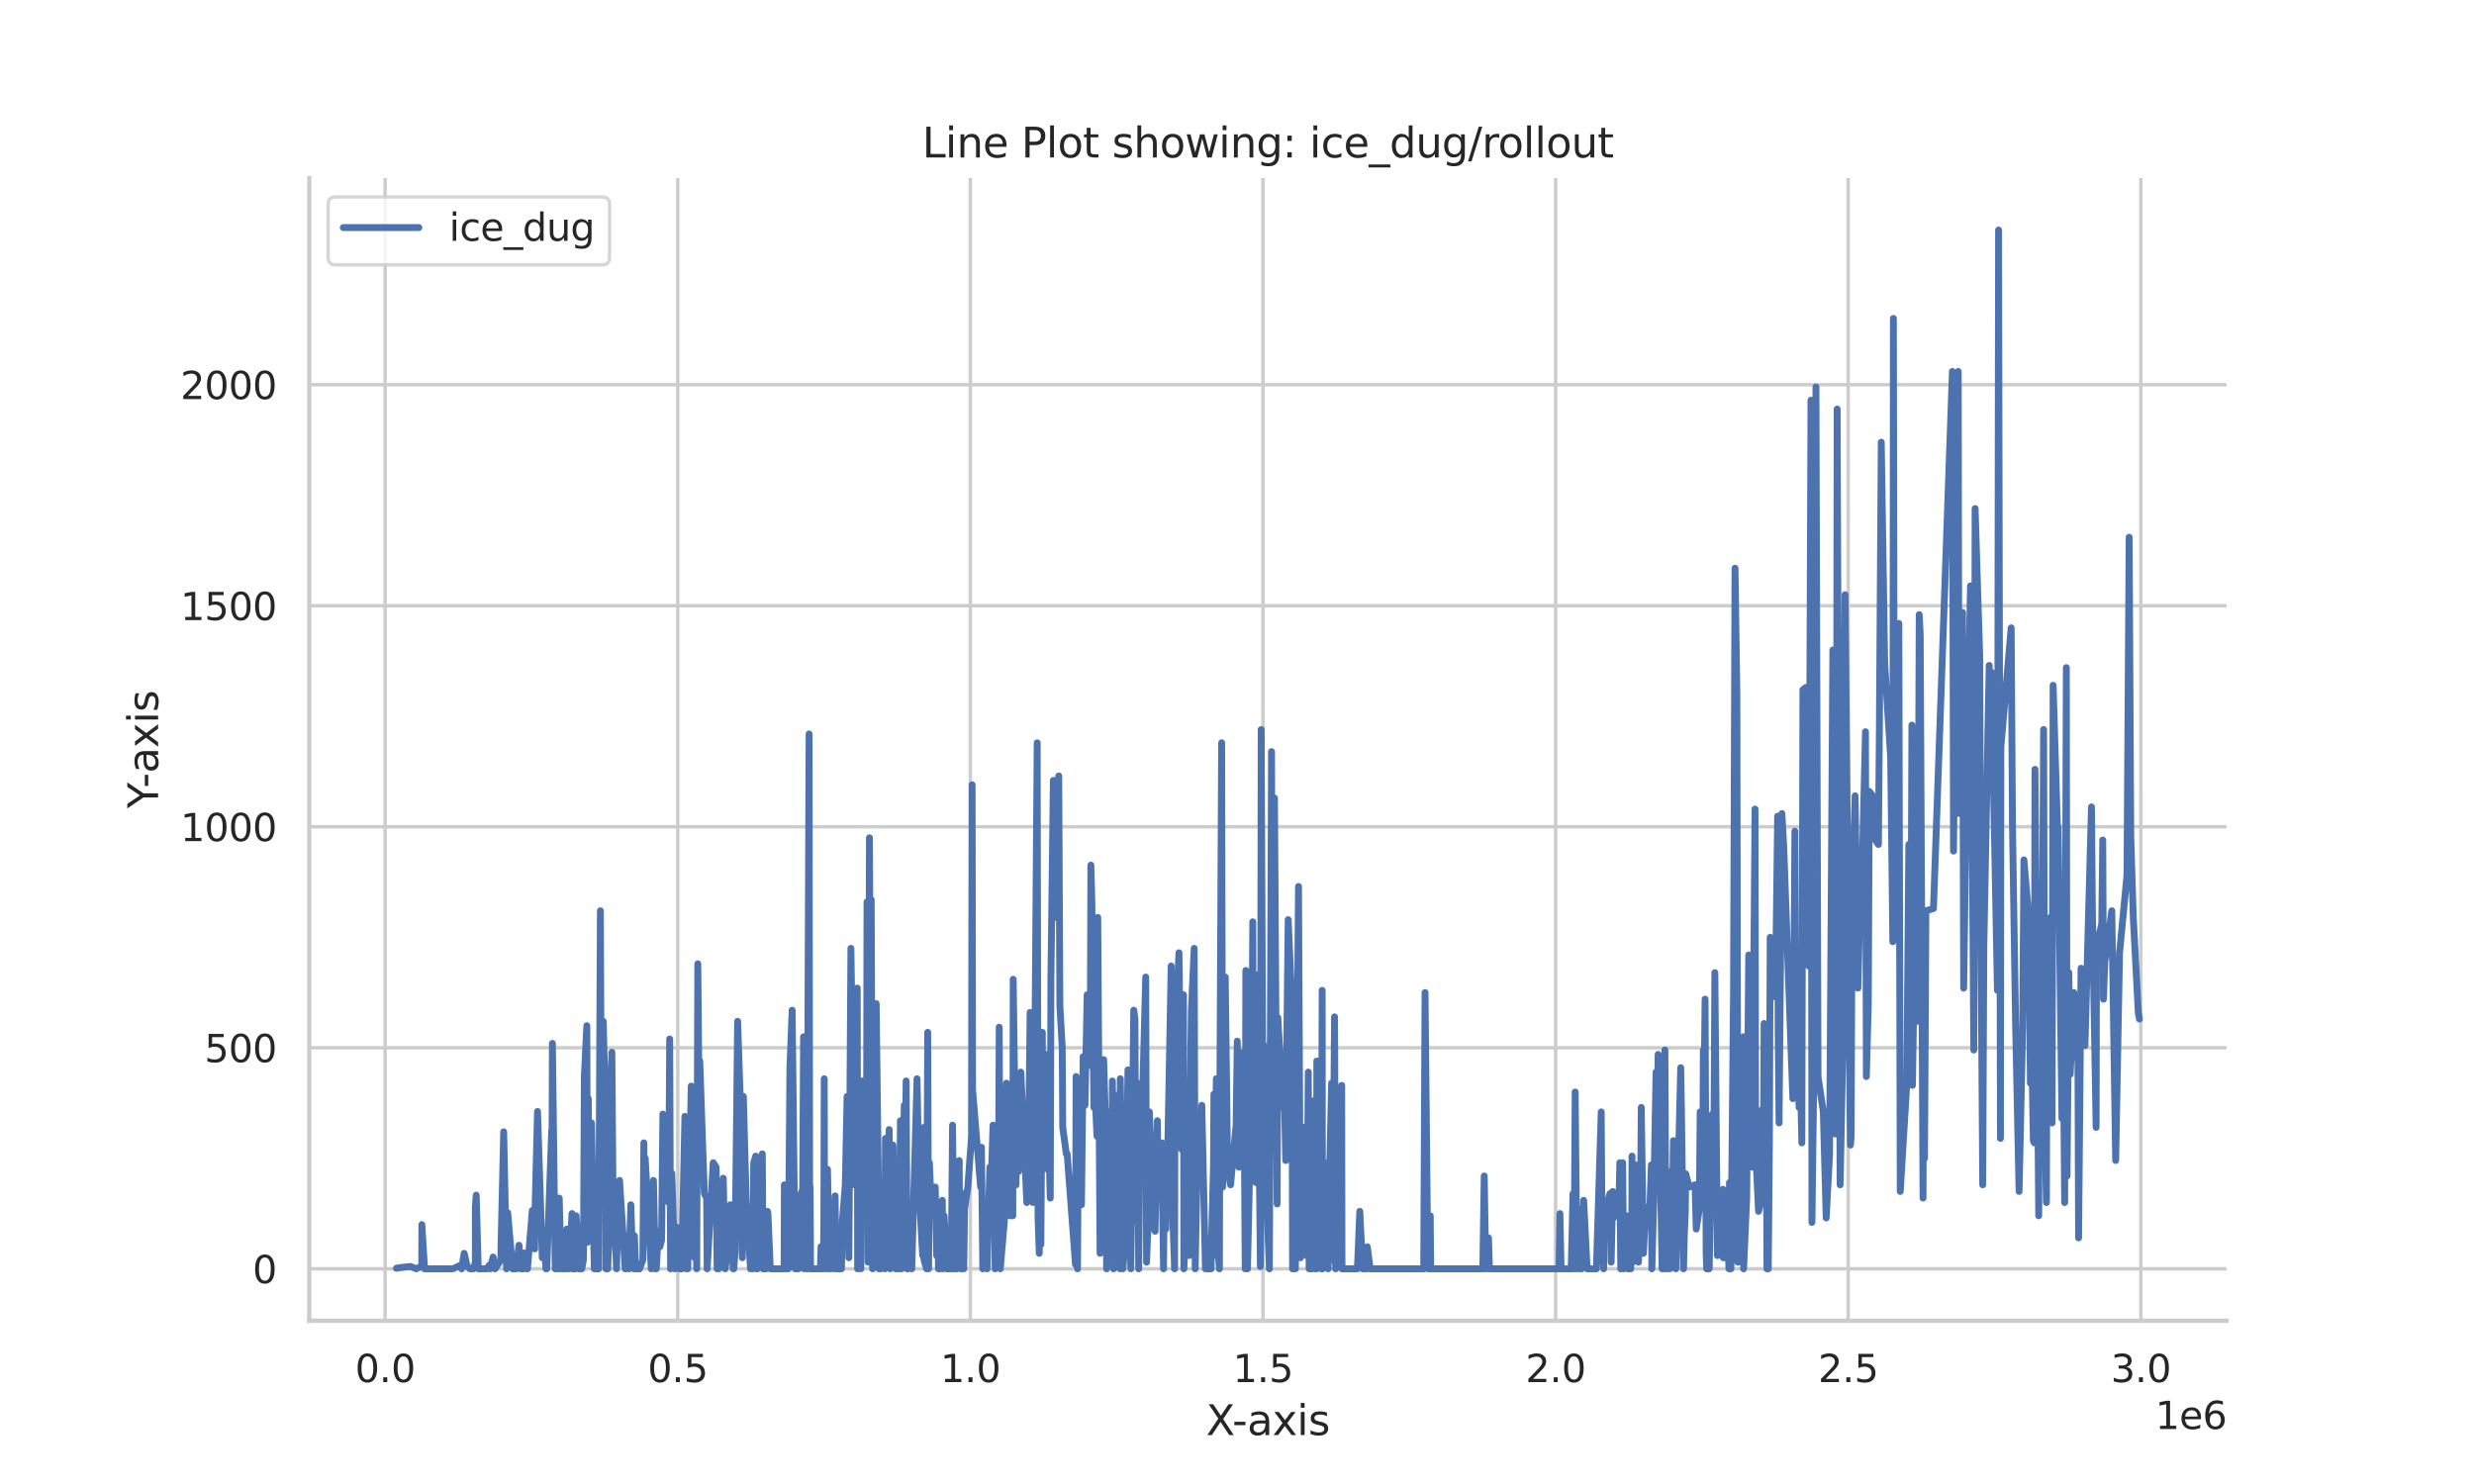 <?xml version="1.0" encoding="utf-8" standalone="no"?>
<!DOCTYPE svg PUBLIC "-//W3C//DTD SVG 1.1//EN"
  "http://www.w3.org/Graphics/SVG/1.1/DTD/svg11.dtd">
<svg xmlns:xlink="http://www.w3.org/1999/xlink" width="720pt" height="432pt" viewBox="0 0 720 432" xmlns="http://www.w3.org/2000/svg" version="1.1">
 <defs>
  <style type="text/css">*{stroke-linejoin: round; stroke-linecap: butt}</style>
 </defs>
 <g id="figure_1">
  <g id="patch_1">
   <path d="M 0 432 
L 720 432 
L 720 0 
L 0 0 
z
" style="fill: #ffffff"/>
  </g>
  <g id="axes_1">
   <g id="patch_2">
    <path d="M 90 384.48 
L 648 384.48 
L 648 51.84 
L 90 51.84 
z
" style="fill: #ffffff"/>
   </g>
   <g id="matplotlib.axis_1">
    <g id="xtick_1">
     <g id="line2d_1">
      <path d="M 112.083 384.48 
L 112.083 51.84 
" clip-path="url(#pdd0e22d03e)" style="fill: none; stroke: #cccccc; stroke-linecap: round"/>
     </g>
     <g id="text_1">
      <!-- 0.0 -->
      <g style="fill: #262626" transform="translate(103.336 402.338) scale(0.11 -0.11)">
       <defs>
        <path id="DejaVuSans-30" d="M 2034 4250 
Q 1547 4250 1301 3770 
Q 1056 3291 1056 2328 
Q 1056 1369 1301 889 
Q 1547 409 2034 409 
Q 2525 409 2770 889 
Q 3016 1369 3016 2328 
Q 3016 3291 2770 3770 
Q 2525 4250 2034 4250 
z
M 2034 4750 
Q 2819 4750 3233 4129 
Q 3647 3509 3647 2328 
Q 3647 1150 3233 529 
Q 2819 -91 2034 -91 
Q 1250 -91 836 529 
Q 422 1150 422 2328 
Q 422 3509 836 4129 
Q 1250 4750 2034 4750 
z
" transform="scale(0.016)"/>
        <path id="DejaVuSans-2e" d="M 684 794 
L 1344 794 
L 1344 0 
L 684 0 
L 684 794 
z
" transform="scale(0.016)"/>
       </defs>
       <use xlink:href="#DejaVuSans-30"/>
       <use xlink:href="#DejaVuSans-2e" x="63.623"/>
       <use xlink:href="#DejaVuSans-30" x="95.41"/>
      </g>
     </g>
    </g>
    <g id="xtick_2">
     <g id="line2d_2">
      <path d="M 197.242 384.48 
L 197.242 51.84 
" clip-path="url(#pdd0e22d03e)" style="fill: none; stroke: #cccccc; stroke-linecap: round"/>
     </g>
     <g id="text_2">
      <!-- 0.5 -->
      <g style="fill: #262626" transform="translate(188.495 402.338) scale(0.11 -0.11)">
       <defs>
        <path id="DejaVuSans-35" d="M 691 4666 
L 3169 4666 
L 3169 4134 
L 1269 4134 
L 1269 2991 
Q 1406 3038 1543 3061 
Q 1681 3084 1819 3084 
Q 2600 3084 3056 2656 
Q 3513 2228 3513 1497 
Q 3513 744 3044 326 
Q 2575 -91 1722 -91 
Q 1428 -91 1123 -41 
Q 819 9 494 109 
L 494 744 
Q 775 591 1075 516 
Q 1375 441 1709 441 
Q 2250 441 2565 725 
Q 2881 1009 2881 1497 
Q 2881 1984 2565 2268 
Q 2250 2553 1709 2553 
Q 1456 2553 1204 2497 
Q 953 2441 691 2322 
L 691 4666 
z
" transform="scale(0.016)"/>
       </defs>
       <use xlink:href="#DejaVuSans-30"/>
       <use xlink:href="#DejaVuSans-2e" x="63.623"/>
       <use xlink:href="#DejaVuSans-35" x="95.41"/>
      </g>
     </g>
    </g>
    <g id="xtick_3">
     <g id="line2d_3">
      <path d="M 282.401 384.48 
L 282.401 51.84 
" clip-path="url(#pdd0e22d03e)" style="fill: none; stroke: #cccccc; stroke-linecap: round"/>
     </g>
     <g id="text_3">
      <!-- 1.0 -->
      <g style="fill: #262626" transform="translate(273.654 402.338) scale(0.11 -0.11)">
       <defs>
        <path id="DejaVuSans-31" d="M 794 531 
L 1825 531 
L 1825 4091 
L 703 3866 
L 703 4441 
L 1819 4666 
L 2450 4666 
L 2450 531 
L 3481 531 
L 3481 0 
L 794 0 
L 794 531 
z
" transform="scale(0.016)"/>
       </defs>
       <use xlink:href="#DejaVuSans-31"/>
       <use xlink:href="#DejaVuSans-2e" x="63.623"/>
       <use xlink:href="#DejaVuSans-30" x="95.41"/>
      </g>
     </g>
    </g>
    <g id="xtick_4">
     <g id="line2d_4">
      <path d="M 367.56 384.48 
L 367.56 51.84 
" clip-path="url(#pdd0e22d03e)" style="fill: none; stroke: #cccccc; stroke-linecap: round"/>
     </g>
     <g id="text_4">
      <!-- 1.5 -->
      <g style="fill: #262626" transform="translate(358.813 402.338) scale(0.11 -0.11)">
       <use xlink:href="#DejaVuSans-31"/>
       <use xlink:href="#DejaVuSans-2e" x="63.623"/>
       <use xlink:href="#DejaVuSans-35" x="95.41"/>
      </g>
     </g>
    </g>
    <g id="xtick_5">
     <g id="line2d_5">
      <path d="M 452.719 384.48 
L 452.719 51.84 
" clip-path="url(#pdd0e22d03e)" style="fill: none; stroke: #cccccc; stroke-linecap: round"/>
     </g>
     <g id="text_5">
      <!-- 2.0 -->
      <g style="fill: #262626" transform="translate(443.972 402.338) scale(0.11 -0.11)">
       <defs>
        <path id="DejaVuSans-32" d="M 1228 531 
L 3431 531 
L 3431 0 
L 469 0 
L 469 531 
Q 828 903 1448 1529 
Q 2069 2156 2228 2338 
Q 2531 2678 2651 2914 
Q 2772 3150 2772 3378 
Q 2772 3750 2511 3984 
Q 2250 4219 1831 4219 
Q 1534 4219 1204 4116 
Q 875 4013 500 3803 
L 500 4441 
Q 881 4594 1212 4672 
Q 1544 4750 1819 4750 
Q 2544 4750 2975 4387 
Q 3406 4025 3406 3419 
Q 3406 3131 3298 2873 
Q 3191 2616 2906 2266 
Q 2828 2175 2409 1742 
Q 1991 1309 1228 531 
z
" transform="scale(0.016)"/>
       </defs>
       <use xlink:href="#DejaVuSans-32"/>
       <use xlink:href="#DejaVuSans-2e" x="63.623"/>
       <use xlink:href="#DejaVuSans-30" x="95.41"/>
      </g>
     </g>
    </g>
    <g id="xtick_6">
     <g id="line2d_6">
      <path d="M 537.878 384.48 
L 537.878 51.84 
" clip-path="url(#pdd0e22d03e)" style="fill: none; stroke: #cccccc; stroke-linecap: round"/>
     </g>
     <g id="text_6">
      <!-- 2.5 -->
      <g style="fill: #262626" transform="translate(529.131 402.338) scale(0.11 -0.11)">
       <use xlink:href="#DejaVuSans-32"/>
       <use xlink:href="#DejaVuSans-2e" x="63.623"/>
       <use xlink:href="#DejaVuSans-35" x="95.41"/>
      </g>
     </g>
    </g>
    <g id="xtick_7">
     <g id="line2d_7">
      <path d="M 623.037 384.48 
L 623.037 51.84 
" clip-path="url(#pdd0e22d03e)" style="fill: none; stroke: #cccccc; stroke-linecap: round"/>
     </g>
     <g id="text_7">
      <!-- 3.0 -->
      <g style="fill: #262626" transform="translate(614.29 402.338) scale(0.11 -0.11)">
       <defs>
        <path id="DejaVuSans-33" d="M 2597 2516 
Q 3050 2419 3304 2112 
Q 3559 1806 3559 1356 
Q 3559 666 3084 287 
Q 2609 -91 1734 -91 
Q 1441 -91 1130 -33 
Q 819 25 488 141 
L 488 750 
Q 750 597 1062 519 
Q 1375 441 1716 441 
Q 2309 441 2620 675 
Q 2931 909 2931 1356 
Q 2931 1769 2642 2001 
Q 2353 2234 1838 2234 
L 1294 2234 
L 1294 2753 
L 1863 2753 
Q 2328 2753 2575 2939 
Q 2822 3125 2822 3475 
Q 2822 3834 2567 4026 
Q 2313 4219 1838 4219 
Q 1578 4219 1281 4162 
Q 984 4106 628 3988 
L 628 4550 
Q 988 4650 1302 4700 
Q 1616 4750 1894 4750 
Q 2613 4750 3031 4423 
Q 3450 4097 3450 3541 
Q 3450 3153 3228 2886 
Q 3006 2619 2597 2516 
z
" transform="scale(0.016)"/>
       </defs>
       <use xlink:href="#DejaVuSans-33"/>
       <use xlink:href="#DejaVuSans-2e" x="63.623"/>
       <use xlink:href="#DejaVuSans-30" x="95.41"/>
      </g>
     </g>
    </g>
    <g id="text_8">
     <!-- X-axis -->
     <g style="fill: #262626" transform="translate(351.005 417.744) scale(0.12 -0.12)">
      <defs>
       <path id="DejaVuSans-58" d="M 403 4666 
L 1081 4666 
L 2241 2931 
L 3406 4666 
L 4084 4666 
L 2584 2425 
L 4184 0 
L 3506 0 
L 2194 1984 
L 872 0 
L 191 0 
L 1856 2491 
L 403 4666 
z
" transform="scale(0.016)"/>
       <path id="DejaVuSans-2d" d="M 313 2009 
L 1997 2009 
L 1997 1497 
L 313 1497 
L 313 2009 
z
" transform="scale(0.016)"/>
       <path id="DejaVuSans-61" d="M 2194 1759 
Q 1497 1759 1228 1600 
Q 959 1441 959 1056 
Q 959 750 1161 570 
Q 1363 391 1709 391 
Q 2188 391 2477 730 
Q 2766 1069 2766 1631 
L 2766 1759 
L 2194 1759 
z
M 3341 1997 
L 3341 0 
L 2766 0 
L 2766 531 
Q 2569 213 2275 61 
Q 1981 -91 1556 -91 
Q 1019 -91 701 211 
Q 384 513 384 1019 
Q 384 1609 779 1909 
Q 1175 2209 1959 2209 
L 2766 2209 
L 2766 2266 
Q 2766 2663 2505 2880 
Q 2244 3097 1772 3097 
Q 1472 3097 1187 3025 
Q 903 2953 641 2809 
L 641 3341 
Q 956 3463 1253 3523 
Q 1550 3584 1831 3584 
Q 2591 3584 2966 3190 
Q 3341 2797 3341 1997 
z
" transform="scale(0.016)"/>
       <path id="DejaVuSans-78" d="M 3513 3500 
L 2247 1797 
L 3578 0 
L 2900 0 
L 1881 1375 
L 863 0 
L 184 0 
L 1544 1831 
L 300 3500 
L 978 3500 
L 1906 2253 
L 2834 3500 
L 3513 3500 
z
" transform="scale(0.016)"/>
       <path id="DejaVuSans-69" d="M 603 3500 
L 1178 3500 
L 1178 0 
L 603 0 
L 603 3500 
z
M 603 4863 
L 1178 4863 
L 1178 4134 
L 603 4134 
L 603 4863 
z
" transform="scale(0.016)"/>
       <path id="DejaVuSans-73" d="M 2834 3397 
L 2834 2853 
Q 2591 2978 2328 3040 
Q 2066 3103 1784 3103 
Q 1356 3103 1142 2972 
Q 928 2841 928 2578 
Q 928 2378 1081 2264 
Q 1234 2150 1697 2047 
L 1894 2003 
Q 2506 1872 2764 1633 
Q 3022 1394 3022 966 
Q 3022 478 2636 193 
Q 2250 -91 1575 -91 
Q 1294 -91 989 -36 
Q 684 19 347 128 
L 347 722 
Q 666 556 975 473 
Q 1284 391 1588 391 
Q 1994 391 2212 530 
Q 2431 669 2431 922 
Q 2431 1156 2273 1281 
Q 2116 1406 1581 1522 
L 1381 1569 
Q 847 1681 609 1914 
Q 372 2147 372 2553 
Q 372 3047 722 3315 
Q 1072 3584 1716 3584 
Q 2034 3584 2315 3537 
Q 2597 3491 2834 3397 
z
" transform="scale(0.016)"/>
      </defs>
      <use xlink:href="#DejaVuSans-58"/>
      <use xlink:href="#DejaVuSans-2d" x="63.506"/>
      <use xlink:href="#DejaVuSans-61" x="99.59"/>
      <use xlink:href="#DejaVuSans-78" x="160.869"/>
      <use xlink:href="#DejaVuSans-69" x="220.049"/>
      <use xlink:href="#DejaVuSans-73" x="247.832"/>
     </g>
    </g>
    <g id="text_9">
     <!-- 1e6 -->
     <g style="fill: #262626" transform="translate(627.234 415.984) scale(0.11 -0.11)">
      <defs>
       <path id="DejaVuSans-65" d="M 3597 1894 
L 3597 1613 
L 953 1613 
Q 991 1019 1311 708 
Q 1631 397 2203 397 
Q 2534 397 2845 478 
Q 3156 559 3463 722 
L 3463 178 
Q 3153 47 2828 -22 
Q 2503 -91 2169 -91 
Q 1331 -91 842 396 
Q 353 884 353 1716 
Q 353 2575 817 3079 
Q 1281 3584 2069 3584 
Q 2775 3584 3186 3129 
Q 3597 2675 3597 1894 
z
M 3022 2063 
Q 3016 2534 2758 2815 
Q 2500 3097 2075 3097 
Q 1594 3097 1305 2825 
Q 1016 2553 972 2059 
L 3022 2063 
z
" transform="scale(0.016)"/>
       <path id="DejaVuSans-36" d="M 2113 2584 
Q 1688 2584 1439 2293 
Q 1191 2003 1191 1497 
Q 1191 994 1439 701 
Q 1688 409 2113 409 
Q 2538 409 2786 701 
Q 3034 994 3034 1497 
Q 3034 2003 2786 2293 
Q 2538 2584 2113 2584 
z
M 3366 4563 
L 3366 3988 
Q 3128 4100 2886 4159 
Q 2644 4219 2406 4219 
Q 1781 4219 1451 3797 
Q 1122 3375 1075 2522 
Q 1259 2794 1537 2939 
Q 1816 3084 2150 3084 
Q 2853 3084 3261 2657 
Q 3669 2231 3669 1497 
Q 3669 778 3244 343 
Q 2819 -91 2113 -91 
Q 1303 -91 875 529 
Q 447 1150 447 2328 
Q 447 3434 972 4092 
Q 1497 4750 2381 4750 
Q 2619 4750 2861 4703 
Q 3103 4656 3366 4563 
z
" transform="scale(0.016)"/>
      </defs>
      <use xlink:href="#DejaVuSans-31"/>
      <use xlink:href="#DejaVuSans-65" x="63.623"/>
      <use xlink:href="#DejaVuSans-36" x="125.146"/>
     </g>
    </g>
   </g>
   <g id="matplotlib.axis_2">
    <g id="ytick_1">
     <g id="line2d_8">
      <path d="M 90 369.36 
L 648 369.36 
" clip-path="url(#pdd0e22d03e)" style="fill: none; stroke: #cccccc; stroke-linecap: round"/>
     </g>
     <g id="text_10">
      <!-- 0 -->
      <g style="fill: #262626" transform="translate(73.501 373.539) scale(0.11 -0.11)">
       <use xlink:href="#DejaVuSans-30"/>
      </g>
     </g>
    </g>
    <g id="ytick_2">
     <g id="line2d_9">
      <path d="M 90 305.02 
L 648 305.02 
" clip-path="url(#pdd0e22d03e)" style="fill: none; stroke: #cccccc; stroke-linecap: round"/>
     </g>
     <g id="text_11">
      <!-- 500 -->
      <g style="fill: #262626" transform="translate(59.504 309.199) scale(0.11 -0.11)">
       <use xlink:href="#DejaVuSans-35"/>
       <use xlink:href="#DejaVuSans-30" x="63.623"/>
       <use xlink:href="#DejaVuSans-30" x="127.246"/>
      </g>
     </g>
    </g>
    <g id="ytick_3">
     <g id="line2d_10">
      <path d="M 90 240.679 
L 648 240.679 
" clip-path="url(#pdd0e22d03e)" style="fill: none; stroke: #cccccc; stroke-linecap: round"/>
     </g>
     <g id="text_12">
      <!-- 1000 -->
      <g style="fill: #262626" transform="translate(52.505 244.858) scale(0.11 -0.11)">
       <use xlink:href="#DejaVuSans-31"/>
       <use xlink:href="#DejaVuSans-30" x="63.623"/>
       <use xlink:href="#DejaVuSans-30" x="127.246"/>
       <use xlink:href="#DejaVuSans-30" x="190.869"/>
      </g>
     </g>
    </g>
    <g id="ytick_4">
     <g id="line2d_11">
      <path d="M 90 176.339 
L 648 176.339 
" clip-path="url(#pdd0e22d03e)" style="fill: none; stroke: #cccccc; stroke-linecap: round"/>
     </g>
     <g id="text_13">
      <!-- 1500 -->
      <g style="fill: #262626" transform="translate(52.505 180.518) scale(0.11 -0.11)">
       <use xlink:href="#DejaVuSans-31"/>
       <use xlink:href="#DejaVuSans-35" x="63.623"/>
       <use xlink:href="#DejaVuSans-30" x="127.246"/>
       <use xlink:href="#DejaVuSans-30" x="190.869"/>
      </g>
     </g>
    </g>
    <g id="ytick_5">
     <g id="line2d_12">
      <path d="M 90 111.998 
L 648 111.998 
" clip-path="url(#pdd0e22d03e)" style="fill: none; stroke: #cccccc; stroke-linecap: round"/>
     </g>
     <g id="text_14">
      <!-- 2000 -->
      <g style="fill: #262626" transform="translate(52.505 116.177) scale(0.11 -0.11)">
       <use xlink:href="#DejaVuSans-32"/>
       <use xlink:href="#DejaVuSans-30" x="63.623"/>
       <use xlink:href="#DejaVuSans-30" x="127.246"/>
       <use xlink:href="#DejaVuSans-30" x="190.869"/>
      </g>
     </g>
    </g>
    <g id="text_15">
     <!-- Y-axis -->
     <g style="fill: #262626" transform="translate(46.009 235.298) rotate(-90) scale(0.12 -0.12)">
      <defs>
       <path id="DejaVuSans-59" d="M -13 4666 
L 666 4666 
L 1959 2747 
L 3244 4666 
L 3922 4666 
L 2272 2222 
L 2272 0 
L 1638 0 
L 1638 2222 
L -13 4666 
z
" transform="scale(0.016)"/>
      </defs>
      <use xlink:href="#DejaVuSans-59"/>
      <use xlink:href="#DejaVuSans-2d" x="49.209"/>
      <use xlink:href="#DejaVuSans-61" x="85.293"/>
      <use xlink:href="#DejaVuSans-78" x="146.572"/>
      <use xlink:href="#DejaVuSans-69" x="205.752"/>
      <use xlink:href="#DejaVuSans-73" x="233.535"/>
     </g>
    </g>
   </g>
   <g id="PolyCollection_1"/>
   <g id="line2d_13">
    <path d="M 115.364 369.199 
L 116.184 369.038 
L 119.465 368.674 
L 121.133 369.36 
L 122.746 368.568 
L 122.773 356.492 
L 123.566 369.36 
L 131.769 369.36 
L 134.229 368.216 
L 134.338 369.36 
L 135.077 364.856 
L 135.911 368.502 
L 136.731 369.36 
L 137.769 369.36 
L 138.331 367.522 
L 138.344 351.345 
L 138.59 347.913 
L 139.192 369.36 
L 141.653 369.36 
L 142.432 368.257 
L 142.691 369.36 
L 143.511 365.929 
L 144.072 369.36 
L 145.754 366.786 
L 145.836 361.639 
L 146.588 329.469 
L 147.422 369.36 
L 147.762 353.06 
L 149.171 369.36 
L 150.223 369.36 
L 151.043 362.497 
L 151.496 369.36 
L 152.357 369.36 
L 152.452 364.727 
L 153.272 369.36 
L 153.504 369.36 
L 154.913 352.374 
L 155.597 363.569 
L 155.638 355.205 
L 156.431 323.55 
L 157.823 366.143 
L 158.303 359.923 
L 158.891 369.36 
L 159.123 369.36 
L 160.573 328.826 
L 160.655 333.973 
L 160.764 303.733 
L 161.584 369.36 
L 161.925 369.36 
L 162.213 365.5 
L 162.459 369.36 
L 162.745 348.771 
L 163.279 369.36 
L 163.565 362.497 
L 163.868 369.36 
L 164.838 369.36 
L 164.988 357.779 
L 165.658 369.36 
L 166.478 353.275 
L 166.628 369.36 
L 167.448 369.36 
L 167.666 353.918 
L 168.119 360.352 
L 168.487 369.36 
L 169.307 369.36 
L 169.8 366.786 
L 170.059 313.384 
L 170.784 298.586 
L 170.947 361.639 
L 171.209 319.818 
L 171.386 342.337 
L 171.917 344.267 
L 172.138 326.895 
L 172.958 369.36 
L 174.228 369.36 
L 174.732 265.129 
L 174.98 328.182 
L 175.226 309.309 
L 175.553 297.299 
L 175.801 306.95 
L 176.207 314.027 
L 176.373 369.36 
L 176.866 369.36 
L 177.85 338.477 
L 178.071 306.306 
L 178.452 354.562 
L 179.272 365.5 
L 179.436 369.36 
L 179.613 360.996 
L 180.308 343.624 
L 181.948 369.36 
L 182.156 369.36 
L 182.769 359.709 
L 183.044 369.36 
L 183.589 350.701 
L 183.864 359.066 
L 184.48 369.36 
L 184.627 359.709 
L 184.987 369.36 
L 186.121 369.36 
L 187.091 366.786 
L 187.377 332.686 
L 187.57 354.562 
L 187.772 337.19 
L 189.535 369.36 
L 189.906 360.352 
L 190.167 343.624 
L 190.726 369.36 
L 190.988 369.36 
L 191.601 358.422 
L 192.039 362.926 
L 192.546 360.996 
L 192.912 324.322 
L 193.514 331.27 
L 194.596 350.058 
L 194.895 302.446 
L 195.157 369.36 
L 195.509 341.565 
L 196.424 369.36 
L 196.754 357.135 
L 197.149 365.5 
L 197.71 369.36 
L 198.394 369.36 
L 199.324 324.965 
L 199.746 369.36 
L 200.021 340.407 
L 200.158 369.36 
L 201.169 316.172 
L 202.155 366.143 
L 202.449 346.841 
L 202.765 369.36 
L 203.082 280.57 
L 203.439 318.531 
L 203.654 308.88 
L 204.981 347.484 
L 205.649 348.771 
L 205.801 369.36 
L 207.564 338.477 
L 208.412 339.763 
L 208.698 369.36 
L 209.085 366.786 
L 209.18 369.36 
L 209.382 345.554 
L 210.025 363.569 
L 210.488 342.98 
L 211.05 369.36 
L 211.638 364.856 
L 212.469 355.849 
L 212.554 350.701 
L 213.374 369.36 
L 213.56 369.36 
L 213.933 364.213 
L 214.669 297.299 
L 215.513 322.391 
L 216.042 366.143 
L 216.334 319.174 
L 217.154 349.414 
L 218.427 369.36 
L 218.525 355.849 
L 218.794 353.918 
L 219.116 369.36 
L 219.345 338.477 
L 219.936 336.546 
L 220.165 369.36 
L 220.435 369.36 
L 221.255 352.631 
L 221.631 365.5 
L 221.716 339.12 
L 221.849 335.903 
L 222.075 369.36 
L 222.896 369.36 
L 223.356 352.631 
L 223.49 353.275 
L 224.176 369.36 
L 228.193 369.36 
L 228.278 344.911 
L 228.665 369.36 
L 229.014 369.36 
L 229.144 355.849 
L 229.42 369.36 
L 229.888 310.81 
L 230.54 294.082 
L 231.403 369.36 
L 232.371 369.36 
L 233.044 347.742 
L 233.589 346.197 
L 233.864 301.803 
L 234.017 369.36 
L 234.169 350.058 
L 234.837 369.36 
L 235.472 213.656 
L 235.657 369.36 
L 235.772 345.554 
L 235.897 369.36 
L 238.753 369.36 
L 238.938 362.926 
L 239.178 369.36 
L 239.606 369.36 
L 239.759 356.492 
L 239.873 314.027 
L 239.998 368.717 
L 240.579 369.36 
L 240.731 369.36 
L 240.819 340.407 
L 241.399 369.36 
L 241.584 369.36 
L 242.219 364.856 
L 242.481 369.36 
L 243.04 348.128 
L 243.301 369.36 
L 244.882 369.36 
L 245.179 355.205 
L 245.999 344.911 
L 246.522 319.174 
L 247.043 366.143 
L 247.639 276.066 
L 248.626 344.911 
L 249.482 287.648 
L 249.596 369.36 
L 249.716 369.36 
L 250.302 338.477 
L 250.536 369.36 
L 250.855 314.671 
L 251.158 335.26 
L 251.485 330.756 
L 252.027 342.337 
L 252.177 341.694 
L 252.318 262.555 
L 252.651 367.43 
L 253.03 243.896 
L 253.248 285.717 
L 253.547 261.911 
L 253.959 369.36 
L 254.651 340.407 
L 254.992 292.151 
L 255.708 350.701 
L 255.812 369.36 
L 256.311 369.36 
L 256.632 365.5 
L 257.131 343.624 
L 257.523 369.36 
L 257.69 331.399 
L 258.344 348.771 
L 258.771 328.826 
L 259.058 369.36 
L 259.878 333.329 
L 260.698 369.36 
L 261.518 369.36 
L 261.625 353.275 
L 261.864 347.484 
L 262.052 326.252 
L 262.339 369.36 
L 263.167 321.748 
L 263.538 331.399 
L 263.704 314.671 
L 263.987 369.36 
L 264.211 369.36 
L 264.358 350.701 
L 265.031 366.143 
L 265.344 369.36 
L 266.881 314.027 
L 267.492 346.841 
L 268.522 365.5 
L 268.833 328.182 
L 268.909 366.786 
L 269.664 369.36 
L 269.988 300.516 
L 270.239 369.36 
L 270.484 338.477 
L 271.059 352.631 
L 272.182 345.554 
L 272.599 365.5 
L 273.002 357.779 
L 273.119 369.36 
L 273.547 369.36 
L 274.239 349.414 
L 274.367 369.36 
L 274.76 353.918 
L 275.58 369.36 
L 276.828 369.36 
L 277.22 327.539 
L 277.648 369.36 
L 277.94 350.701 
L 278.041 369.36 
L 278.468 369.36 
L 279.003 366.143 
L 279.161 337.833 
L 279.289 368.717 
L 279.659 369.36 
L 279.885 369.36 
L 280.109 347.484 
L 280.48 369.36 
L 280.706 351.988 
L 281.665 345.554 
L 282.739 330.756 
L 282.916 228.454 
L 283.047 317.244 
L 285.385 345.554 
L 285.622 333.973 
L 286.02 369.36 
L 287.107 368.717 
L 287.273 369.36 
L 287.461 359.709 
L 288.093 339.763 
L 288.281 350.058 
L 289.001 327.539 
L 289.609 369.36 
L 289.821 364.856 
L 290.279 344.267 
L 290.44 342.337 
L 290.652 333.844 
L 290.794 299.014 
L 291.099 369.36 
L 292.293 355.462 
L 292.903 315.314 
L 293.255 345.34 
L 293.903 353.918 
L 294.743 353.918 
L 294.868 285.074 
L 295.688 344.911 
L 295.999 320.461 
L 296.154 319.174 
L 296.383 341.05 
L 297.084 312.097 
L 298.825 350.058 
L 298.969 347.484 
L 299.49 320.461 
L 299.79 294.725 
L 300.484 304.376 
L 300.615 350.058 
L 300.92 339.763 
L 301.852 216.23 
L 302.1 354.562 
L 302.452 364.856 
L 302.673 314.027 
L 302.921 362.283 
L 303.338 300.516 
L 303.567 339.763 
L 304.158 340.192 
L 304.567 306.95 
L 305.654 348.771 
L 305.842 285.074 
L 306.553 227.168 
L 307.363 267.059 
L 308.126 225.881 
L 308.453 292.795 
L 309.142 305.02 
L 309.286 328.182 
L 310.327 335.903 
L 310.575 335.903 
L 312.993 368.073 
L 313.178 313.384 
L 313.589 369.36 
L 313.835 324.322 
L 313.914 328.826 
L 314.41 336.546 
L 314.734 350.701 
L 315.23 307.593 
L 315.761 321.748 
L 316.391 289.578 
L 316.459 299.358 
L 317.279 310.167 
L 317.478 251.831 
L 317.759 262.555 
L 318.35 322.391 
L 318.658 317.888 
L 319.249 330.756 
L 319.478 267.059 
L 320.151 364.856 
L 321.192 308.451 
L 321.792 328.826 
L 322.056 369.36 
L 322.876 323.678 
L 323.07 361.639 
L 323.58 346.197 
L 323.74 314.671 
L 324.086 369.36 
L 324.285 318.531 
L 324.645 330.756 
L 325.465 363.569 
L 325.961 369.36 
L 326.04 314.027 
L 326.782 369.36 
L 327.602 359.709 
L 328.269 311.454 
L 328.763 338.477 
L 329.092 369.36 
L 329.951 294.082 
L 330.297 296.441 
L 330.572 355.205 
L 330.989 315.314 
L 331.392 369.36 
L 331.629 342.337 
L 332.213 330.756 
L 333.433 284.431 
L 333.676 367.43 
L 334.033 358.422 
L 334.398 337.619 
L 334.496 323.678 
L 335.919 357.779 
L 336.159 358.422 
L 336.834 326.252 
L 336.979 343.624 
L 337.314 339.763 
L 337.655 341.694 
L 337.799 334.616 
L 338.134 332.686 
L 338.619 369.36 
L 338.955 333.973 
L 339.295 357.779 
L 339.38 342.337 
L 339.549 350.701 
L 340.84 281.214 
L 341.047 346.841 
L 341.843 369.36 
L 341.982 301.588 
L 343.108 277.353 
L 343.928 334.616 
L 344.427 289.578 
L 344.536 369.36 
L 345.904 334.616 
L 346.067 365.5 
L 346.192 337.19 
L 346.724 294.082 
L 347.544 276.066 
L 347.833 369.36 
L 348.326 343.624 
L 349.452 333.973 
L 349.751 321.748 
L 350.817 369.36 
L 352.457 369.36 
L 352.531 363.569 
L 353.166 339.334 
L 353.278 318.531 
L 353.553 365.5 
L 353.986 314.027 
L 354.098 359.066 
L 354.888 369.36 
L 354.992 323.035 
L 355.531 216.23 
L 355.812 345.554 
L 356.578 284.431 
L 357.275 340.407 
L 358.128 344.911 
L 359.736 327.539 
L 360.079 303.089 
L 360.556 339.763 
L 360.679 311.454 
L 360.9 318.531 
L 361.57 318.531 
L 361.747 306.306 
L 362.036 316.601 
L 362.39 369.36 
L 362.567 282.5 
L 363.05 369.36 
L 364.303 312.74 
L 364.595 268.346 
L 364.758 328.182 
L 365.532 344.267 
L 365.598 283.787 
L 366.148 312.097 
L 366.363 341.694 
L 366.541 342.98 
L 366.805 368.717 
L 367.039 212.369 
L 367.462 308.88 
L 367.71 308.88 
L 367.939 304.376 
L 368.612 349.414 
L 369.429 369.36 
L 370.053 218.803 
L 370.252 321.748 
L 370.909 232.315 
L 371.68 350.487 
L 371.89 296.269 
L 373.37 322.391 
L 373.691 314.027 
L 374.187 337.833 
L 374.416 309.523 
L 374.898 267.702 
L 375.994 292.795 
L 376.174 369.36 
L 376.656 333.973 
L 376.814 369.36 
L 376.994 369.36 
L 377.902 258.051 
L 378.452 366.143 
L 378.722 350.058 
L 379.302 341.05 
L 379.362 328.182 
L 379.564 352.631 
L 380.182 365.5 
L 380.46 348.128 
L 380.749 312.097 
L 381.003 369.36 
L 381.823 369.36 
L 382.267 320.461 
L 382.687 369.36 
L 383.145 369.36 
L 383.229 308.88 
L 383.507 350.058 
L 384.532 369.36 
L 384.785 288.291 
L 384.87 369.36 
L 385.605 338.477 
L 386.51 369.36 
L 386.992 339.12 
L 387.537 315.314 
L 387.813 366.786 
L 388.388 296.012 
L 388.696 369.36 
L 389.728 346.841 
L 390.118 360.996 
L 390.47 315.957 
L 390.549 369.36 
L 395.04 369.36 
L 395.732 352.631 
L 396.552 369.36 
L 397.852 369.36 
L 397.931 362.926 
L 398.751 369.36 
L 414.336 369.36 
L 414.726 288.934 
L 415.546 369.36 
L 415.976 369.36 
L 416.238 353.918 
L 416.366 369.36 
L 431.539 369.36 
L 431.951 342.337 
L 432.392 369.36 
L 432.651 369.36 
L 433.18 360.352 
L 433.472 369.36 
L 453.719 369.36 
L 453.978 353.275 
L 454.316 369.36 
L 457.259 369.36 
L 457.796 347.484 
L 457.948 369.36 
L 458.109 369.36 
L 458.417 317.888 
L 458.929 369.36 
L 459.436 351.988 
L 459.75 369.36 
L 460.256 369.36 
L 460.878 349.414 
L 461.897 369.36 
L 464.589 369.36 
L 465.998 323.678 
L 466.23 357.779 
L 466.701 369.36 
L 466.818 350.701 
L 467.222 352.631 
L 468.519 347.484 
L 468.884 367.43 
L 469.339 346.841 
L 469.563 354.562 
L 470.383 351.988 
L 471.203 348.128 
L 471.41 338.477 
L 471.675 369.36 
L 472.23 338.477 
L 472.495 369.36 
L 473.533 353.918 
L 473.757 369.36 
L 474.577 369.36 
L 474.904 357.135 
L 474.956 336.546 
L 475.174 367.43 
L 475.724 339.12 
L 476.016 339.12 
L 476.836 367.43 
L 477.386 355.849 
L 477.656 322.391 
L 478.272 364.856 
L 478.585 358.422 
L 479.498 351.345 
L 479.994 356.492 
L 480.588 339.12 
L 480.73 369.36 
L 481.256 350.701 
L 481.959 312.097 
L 482.106 336.546 
L 482.362 324.965 
L 482.561 306.95 
L 483.719 369.36 
L 484.014 369.36 
L 484.54 305.663 
L 484.834 369.36 
L 485.052 369.36 
L 485.523 341.05 
L 485.984 369.36 
L 486.665 359.709 
L 487.014 332.043 
L 487.278 339.763 
L 487.72 369.36 
L 489.129 310.81 
L 489.344 323.035 
L 489.949 369.36 
L 490.181 359.709 
L 490.47 352.631 
L 490.573 341.694 
L 491.614 345.554 
L 493.312 344.911 
L 493.642 357.779 
L 494.546 351.988 
L 494.794 323.678 
L 495.541 342.98 
L 495.715 305.663 
L 495.822 325.609 
L 496.23 290.865 
L 496.536 364.856 
L 496.683 369.36 
L 497.413 369.36 
L 498.323 324.322 
L 498.822 328.182 
L 499.067 283.144 
L 499.817 365.5 
L 501.408 346.197 
L 501.52 366.143 
L 501.648 366.143 
L 502.362 352.631 
L 503.185 369.36 
L 503.326 344.267 
L 503.743 369.36 
L 504.496 289.578 
L 504.937 165.401 
L 505.479 202.075 
L 505.757 367.43 
L 506.616 350.701 
L 507.319 301.803 
L 507.436 369.36 
L 508.335 348.771 
L 508.929 277.997 
L 509.94 339.763 
L 510.761 235.532 
L 510.938 334.616 
L 511.785 352.631 
L 512.545 349.414 
L 512.807 323.035 
L 513.194 346.841 
L 513.396 297.942 
L 513.794 339.12 
L 514.096 333.329 
L 514.235 369.36 
L 514.614 369.36 
L 514.944 332.686 
L 515.17 272.849 
L 516.677 290.221 
L 517.342 237.591 
L 517.497 299.872 
L 517.753 326.895 
L 518.573 236.819 
L 519.11 246.47 
L 521.767 319.818 
L 522.078 285.717 
L 522.361 241.966 
L 522.609 297.942 
L 523.59 322.391 
L 524.067 292.795 
L 524.195 324.322 
L 524.383 332.686 
L 524.697 200.788 
L 525.517 200.145 
L 526.411 281.214 
L 527.046 116.502 
L 527.326 355.849 
L 528.076 296.655 
L 528.493 112.642 
L 529.095 313.384 
L 530.632 323.678 
L 531.471 354.562 
L 532.455 335.903 
L 533.414 189.207 
L 534.158 330.112 
L 534.425 283.144 
L 534.66 119.076 
L 535.521 344.911 
L 536.387 301.803 
L 536.96 173.122 
L 538.526 333.329 
L 538.736 330.756 
L 538.976 265.129 
L 539.889 231.671 
L 540.696 287.648 
L 541.649 247.757 
L 541.906 255.477 
L 542.903 213.013 
L 543.165 313.384 
L 543.723 292.151 
L 544.015 230.385 
L 545.001 231.671 
L 545.364 243.896 
L 546.674 245.826 
L 546.95 212.369 
L 547.495 128.727 
L 548.495 193.067 
L 550.239 220.734 
L 550.868 274.136 
L 551.026 92.696 
L 551.343 272.849 
L 552.201 205.292 
L 552.615 181.486 
L 553.021 346.841 
L 554.937 315.314 
L 555.523 245.826 
L 556.046 308.237 
L 556.414 211.083 
L 556.564 315.957 
L 557.357 266.415 
L 558.093 297.299 
L 558.545 178.912 
L 558.831 184.703 
L 559.657 348.771 
L 559.755 316.601 
L 560.093 337.19 
L 560.485 265.129 
L 562.695 264.485 
L 568.2 108.138 
L 568.527 247.757 
L 569.898 108.138 
L 570.116 236.819 
L 570.413 199.501 
L 571.151 178.269 
L 571.481 287.648 
L 572.124 241.323 
L 573.476 170.548 
L 574.43 305.663 
L 574.626 255.477 
L 574.811 148.029 
L 576.16 191.137 
L 576.353 247.113 
L 577.024 344.911 
L 577.348 275.423 
L 578.912 193.711 
L 579.136 217.517 
L 579.547 195.641 
L 581.297 288.291 
L 581.637 66.96 
L 582.182 331.399 
L 582.302 217.517 
L 585.314 182.773 
L 585.684 240.036 
L 586.586 297.942 
L 587.605 346.841 
L 588.646 299.229 
L 589.017 250.33 
L 590.423 267.059 
L 590.903 315.314 
L 591.202 300.516 
L 591.758 332.043 
L 592.023 332.686 
L 592.235 223.951 
L 593.323 353.918 
L 593.568 265.772 
L 593.922 332.043 
L 594.124 332.686 
L 594.742 212.369 
L 595.069 324.322 
L 595.563 350.058 
L 595.762 272.849 
L 596.168 313.384 
L 596.71 267.059 
L 597.203 326.895 
L 597.514 199.501 
L 598.748 240.036 
L 598.964 240.679 
L 600.084 325.609 
L 600.539 312.74 
L 600.874 350.058 
L 601.356 194.354 
L 601.566 342.337 
L 602.078 283.144 
L 602.482 312.74 
L 603.539 288.934 
L 604.482 308.237 
L 604.675 290.221 
L 604.923 360.352 
L 605.64 281.857 
L 606.782 304.376 
L 608.678 234.889 
L 608.937 264.485 
L 610.027 328.182 
L 610.134 275.423 
L 611.665 268.989 
L 611.957 244.54 
L 612.156 290.865 
L 612.556 279.927 
L 614.597 265.129 
L 615.72 337.833 
L 616.846 277.353 
L 619.007 254.834 
L 619.644 156.393 
L 620.105 243.253 
L 620.841 267.059 
L 622.298 294.725 
L 622.636 296.655 
L 622.636 296.655 
" clip-path="url(#pdd0e22d03e)" style="fill: none; stroke: #4c72b0; stroke-width: 2; stroke-linecap: round"/>
   </g>
   <g id="patch_3">
    <path d="M 90 384.48 
L 90 51.84 
" style="fill: none; stroke: #cccccc; stroke-width: 1.25; stroke-linejoin: miter; stroke-linecap: square"/>
   </g>
   <g id="patch_4">
    <path d="M 90 384.48 
L 648 384.48 
" style="fill: none; stroke: #cccccc; stroke-width: 1.25; stroke-linejoin: miter; stroke-linecap: square"/>
   </g>
   <g id="text_16">
    <!-- Line Plot showing: ice_dug/rollout -->
    <g style="fill: #262626" transform="translate(268.399 45.84) scale(0.12 -0.12)">
     <defs>
      <path id="DejaVuSans-4c" d="M 628 4666 
L 1259 4666 
L 1259 531 
L 3531 531 
L 3531 0 
L 628 0 
L 628 4666 
z
" transform="scale(0.016)"/>
      <path id="DejaVuSans-6e" d="M 3513 2113 
L 3513 0 
L 2938 0 
L 2938 2094 
Q 2938 2591 2744 2837 
Q 2550 3084 2163 3084 
Q 1697 3084 1428 2787 
Q 1159 2491 1159 1978 
L 1159 0 
L 581 0 
L 581 3500 
L 1159 3500 
L 1159 2956 
Q 1366 3272 1645 3428 
Q 1925 3584 2291 3584 
Q 2894 3584 3203 3211 
Q 3513 2838 3513 2113 
z
" transform="scale(0.016)"/>
      <path id="DejaVuSans-20" transform="scale(0.016)"/>
      <path id="DejaVuSans-50" d="M 1259 4147 
L 1259 2394 
L 2053 2394 
Q 2494 2394 2734 2622 
Q 2975 2850 2975 3272 
Q 2975 3691 2734 3919 
Q 2494 4147 2053 4147 
L 1259 4147 
z
M 628 4666 
L 2053 4666 
Q 2838 4666 3239 4311 
Q 3641 3956 3641 3272 
Q 3641 2581 3239 2228 
Q 2838 1875 2053 1875 
L 1259 1875 
L 1259 0 
L 628 0 
L 628 4666 
z
" transform="scale(0.016)"/>
      <path id="DejaVuSans-6c" d="M 603 4863 
L 1178 4863 
L 1178 0 
L 603 0 
L 603 4863 
z
" transform="scale(0.016)"/>
      <path id="DejaVuSans-6f" d="M 1959 3097 
Q 1497 3097 1228 2736 
Q 959 2375 959 1747 
Q 959 1119 1226 758 
Q 1494 397 1959 397 
Q 2419 397 2687 759 
Q 2956 1122 2956 1747 
Q 2956 2369 2687 2733 
Q 2419 3097 1959 3097 
z
M 1959 3584 
Q 2709 3584 3137 3096 
Q 3566 2609 3566 1747 
Q 3566 888 3137 398 
Q 2709 -91 1959 -91 
Q 1206 -91 779 398 
Q 353 888 353 1747 
Q 353 2609 779 3096 
Q 1206 3584 1959 3584 
z
" transform="scale(0.016)"/>
      <path id="DejaVuSans-74" d="M 1172 4494 
L 1172 3500 
L 2356 3500 
L 2356 3053 
L 1172 3053 
L 1172 1153 
Q 1172 725 1289 603 
Q 1406 481 1766 481 
L 2356 481 
L 2356 0 
L 1766 0 
Q 1100 0 847 248 
Q 594 497 594 1153 
L 594 3053 
L 172 3053 
L 172 3500 
L 594 3500 
L 594 4494 
L 1172 4494 
z
" transform="scale(0.016)"/>
      <path id="DejaVuSans-68" d="M 3513 2113 
L 3513 0 
L 2938 0 
L 2938 2094 
Q 2938 2591 2744 2837 
Q 2550 3084 2163 3084 
Q 1697 3084 1428 2787 
Q 1159 2491 1159 1978 
L 1159 0 
L 581 0 
L 581 4863 
L 1159 4863 
L 1159 2956 
Q 1366 3272 1645 3428 
Q 1925 3584 2291 3584 
Q 2894 3584 3203 3211 
Q 3513 2838 3513 2113 
z
" transform="scale(0.016)"/>
      <path id="DejaVuSans-77" d="M 269 3500 
L 844 3500 
L 1563 769 
L 2278 3500 
L 2956 3500 
L 3675 769 
L 4391 3500 
L 4966 3500 
L 4050 0 
L 3372 0 
L 2619 2869 
L 1863 0 
L 1184 0 
L 269 3500 
z
" transform="scale(0.016)"/>
      <path id="DejaVuSans-67" d="M 2906 1791 
Q 2906 2416 2648 2759 
Q 2391 3103 1925 3103 
Q 1463 3103 1205 2759 
Q 947 2416 947 1791 
Q 947 1169 1205 825 
Q 1463 481 1925 481 
Q 2391 481 2648 825 
Q 2906 1169 2906 1791 
z
M 3481 434 
Q 3481 -459 3084 -895 
Q 2688 -1331 1869 -1331 
Q 1566 -1331 1297 -1286 
Q 1028 -1241 775 -1147 
L 775 -588 
Q 1028 -725 1275 -790 
Q 1522 -856 1778 -856 
Q 2344 -856 2625 -561 
Q 2906 -266 2906 331 
L 2906 616 
Q 2728 306 2450 153 
Q 2172 0 1784 0 
Q 1141 0 747 490 
Q 353 981 353 1791 
Q 353 2603 747 3093 
Q 1141 3584 1784 3584 
Q 2172 3584 2450 3431 
Q 2728 3278 2906 2969 
L 2906 3500 
L 3481 3500 
L 3481 434 
z
" transform="scale(0.016)"/>
      <path id="DejaVuSans-3a" d="M 750 794 
L 1409 794 
L 1409 0 
L 750 0 
L 750 794 
z
M 750 3309 
L 1409 3309 
L 1409 2516 
L 750 2516 
L 750 3309 
z
" transform="scale(0.016)"/>
      <path id="DejaVuSans-63" d="M 3122 3366 
L 3122 2828 
Q 2878 2963 2633 3030 
Q 2388 3097 2138 3097 
Q 1578 3097 1268 2742 
Q 959 2388 959 1747 
Q 959 1106 1268 751 
Q 1578 397 2138 397 
Q 2388 397 2633 464 
Q 2878 531 3122 666 
L 3122 134 
Q 2881 22 2623 -34 
Q 2366 -91 2075 -91 
Q 1284 -91 818 406 
Q 353 903 353 1747 
Q 353 2603 823 3093 
Q 1294 3584 2113 3584 
Q 2378 3584 2631 3529 
Q 2884 3475 3122 3366 
z
" transform="scale(0.016)"/>
      <path id="DejaVuSans-5f" d="M 3263 -1063 
L 3263 -1509 
L -63 -1509 
L -63 -1063 
L 3263 -1063 
z
" transform="scale(0.016)"/>
      <path id="DejaVuSans-64" d="M 2906 2969 
L 2906 4863 
L 3481 4863 
L 3481 0 
L 2906 0 
L 2906 525 
Q 2725 213 2448 61 
Q 2172 -91 1784 -91 
Q 1150 -91 751 415 
Q 353 922 353 1747 
Q 353 2572 751 3078 
Q 1150 3584 1784 3584 
Q 2172 3584 2448 3432 
Q 2725 3281 2906 2969 
z
M 947 1747 
Q 947 1113 1208 752 
Q 1469 391 1925 391 
Q 2381 391 2643 752 
Q 2906 1113 2906 1747 
Q 2906 2381 2643 2742 
Q 2381 3103 1925 3103 
Q 1469 3103 1208 2742 
Q 947 2381 947 1747 
z
" transform="scale(0.016)"/>
      <path id="DejaVuSans-75" d="M 544 1381 
L 544 3500 
L 1119 3500 
L 1119 1403 
Q 1119 906 1312 657 
Q 1506 409 1894 409 
Q 2359 409 2629 706 
Q 2900 1003 2900 1516 
L 2900 3500 
L 3475 3500 
L 3475 0 
L 2900 0 
L 2900 538 
Q 2691 219 2414 64 
Q 2138 -91 1772 -91 
Q 1169 -91 856 284 
Q 544 659 544 1381 
z
M 1991 3584 
L 1991 3584 
z
" transform="scale(0.016)"/>
      <path id="DejaVuSans-2f" d="M 1625 4666 
L 2156 4666 
L 531 -594 
L 0 -594 
L 1625 4666 
z
" transform="scale(0.016)"/>
      <path id="DejaVuSans-72" d="M 2631 2963 
Q 2534 3019 2420 3045 
Q 2306 3072 2169 3072 
Q 1681 3072 1420 2755 
Q 1159 2438 1159 1844 
L 1159 0 
L 581 0 
L 581 3500 
L 1159 3500 
L 1159 2956 
Q 1341 3275 1631 3429 
Q 1922 3584 2338 3584 
Q 2397 3584 2469 3576 
Q 2541 3569 2628 3553 
L 2631 2963 
z
" transform="scale(0.016)"/>
     </defs>
     <use xlink:href="#DejaVuSans-4c"/>
     <use xlink:href="#DejaVuSans-69" x="55.713"/>
     <use xlink:href="#DejaVuSans-6e" x="83.496"/>
     <use xlink:href="#DejaVuSans-65" x="146.875"/>
     <use xlink:href="#DejaVuSans-20" x="208.398"/>
     <use xlink:href="#DejaVuSans-50" x="240.186"/>
     <use xlink:href="#DejaVuSans-6c" x="300.488"/>
     <use xlink:href="#DejaVuSans-6f" x="328.271"/>
     <use xlink:href="#DejaVuSans-74" x="389.453"/>
     <use xlink:href="#DejaVuSans-20" x="428.662"/>
     <use xlink:href="#DejaVuSans-73" x="460.449"/>
     <use xlink:href="#DejaVuSans-68" x="512.549"/>
     <use xlink:href="#DejaVuSans-6f" x="575.928"/>
     <use xlink:href="#DejaVuSans-77" x="637.109"/>
     <use xlink:href="#DejaVuSans-69" x="718.896"/>
     <use xlink:href="#DejaVuSans-6e" x="746.68"/>
     <use xlink:href="#DejaVuSans-67" x="810.059"/>
     <use xlink:href="#DejaVuSans-3a" x="873.535"/>
     <use xlink:href="#DejaVuSans-20" x="907.227"/>
     <use xlink:href="#DejaVuSans-69" x="939.014"/>
     <use xlink:href="#DejaVuSans-63" x="966.797"/>
     <use xlink:href="#DejaVuSans-65" x="1021.777"/>
     <use xlink:href="#DejaVuSans-5f" x="1083.301"/>
     <use xlink:href="#DejaVuSans-64" x="1133.301"/>
     <use xlink:href="#DejaVuSans-75" x="1196.777"/>
     <use xlink:href="#DejaVuSans-67" x="1260.156"/>
     <use xlink:href="#DejaVuSans-2f" x="1323.633"/>
     <use xlink:href="#DejaVuSans-72" x="1357.324"/>
     <use xlink:href="#DejaVuSans-6f" x="1396.188"/>
     <use xlink:href="#DejaVuSans-6c" x="1457.369"/>
     <use xlink:href="#DejaVuSans-6c" x="1485.152"/>
     <use xlink:href="#DejaVuSans-6f" x="1512.936"/>
     <use xlink:href="#DejaVuSans-75" x="1574.117"/>
     <use xlink:href="#DejaVuSans-74" x="1637.496"/>
    </g>
   </g>
   <g id="legend_1">
    <g id="patch_5">
     <path d="M 97.7 77.092 
L 175.21 77.092 
Q 177.41 77.092 177.41 74.892 
L 177.41 59.54 
Q 177.41 57.34 175.21 57.34 
L 97.7 57.34 
Q 95.5 57.34 95.5 59.54 
L 95.5 74.892 
Q 95.5 77.092 97.7 77.092 
z
" style="fill: #ffffff; opacity: 0.8; stroke: #cccccc; stroke-linejoin: miter"/>
    </g>
    <g id="line2d_14">
     <path d="M 99.9 66.248 
L 110.9 66.248 
L 121.9 66.248 
" style="fill: none; stroke: #4c72b0; stroke-width: 2; stroke-linecap: round"/>
    </g>
    <g id="text_17">
     <!-- ice_dug -->
     <g style="fill: #262626" transform="translate(130.7 70.098) scale(0.11 -0.11)">
      <use xlink:href="#DejaVuSans-69"/>
      <use xlink:href="#DejaVuSans-63" x="27.783"/>
      <use xlink:href="#DejaVuSans-65" x="82.764"/>
      <use xlink:href="#DejaVuSans-5f" x="144.287"/>
      <use xlink:href="#DejaVuSans-64" x="194.287"/>
      <use xlink:href="#DejaVuSans-75" x="257.764"/>
      <use xlink:href="#DejaVuSans-67" x="321.143"/>
     </g>
    </g>
   </g>
  </g>
 </g>
 <defs>
  <clipPath id="pdd0e22d03e">
   <rect x="90" y="51.84" width="558" height="332.64"/>
  </clipPath>
 </defs>
</svg>
